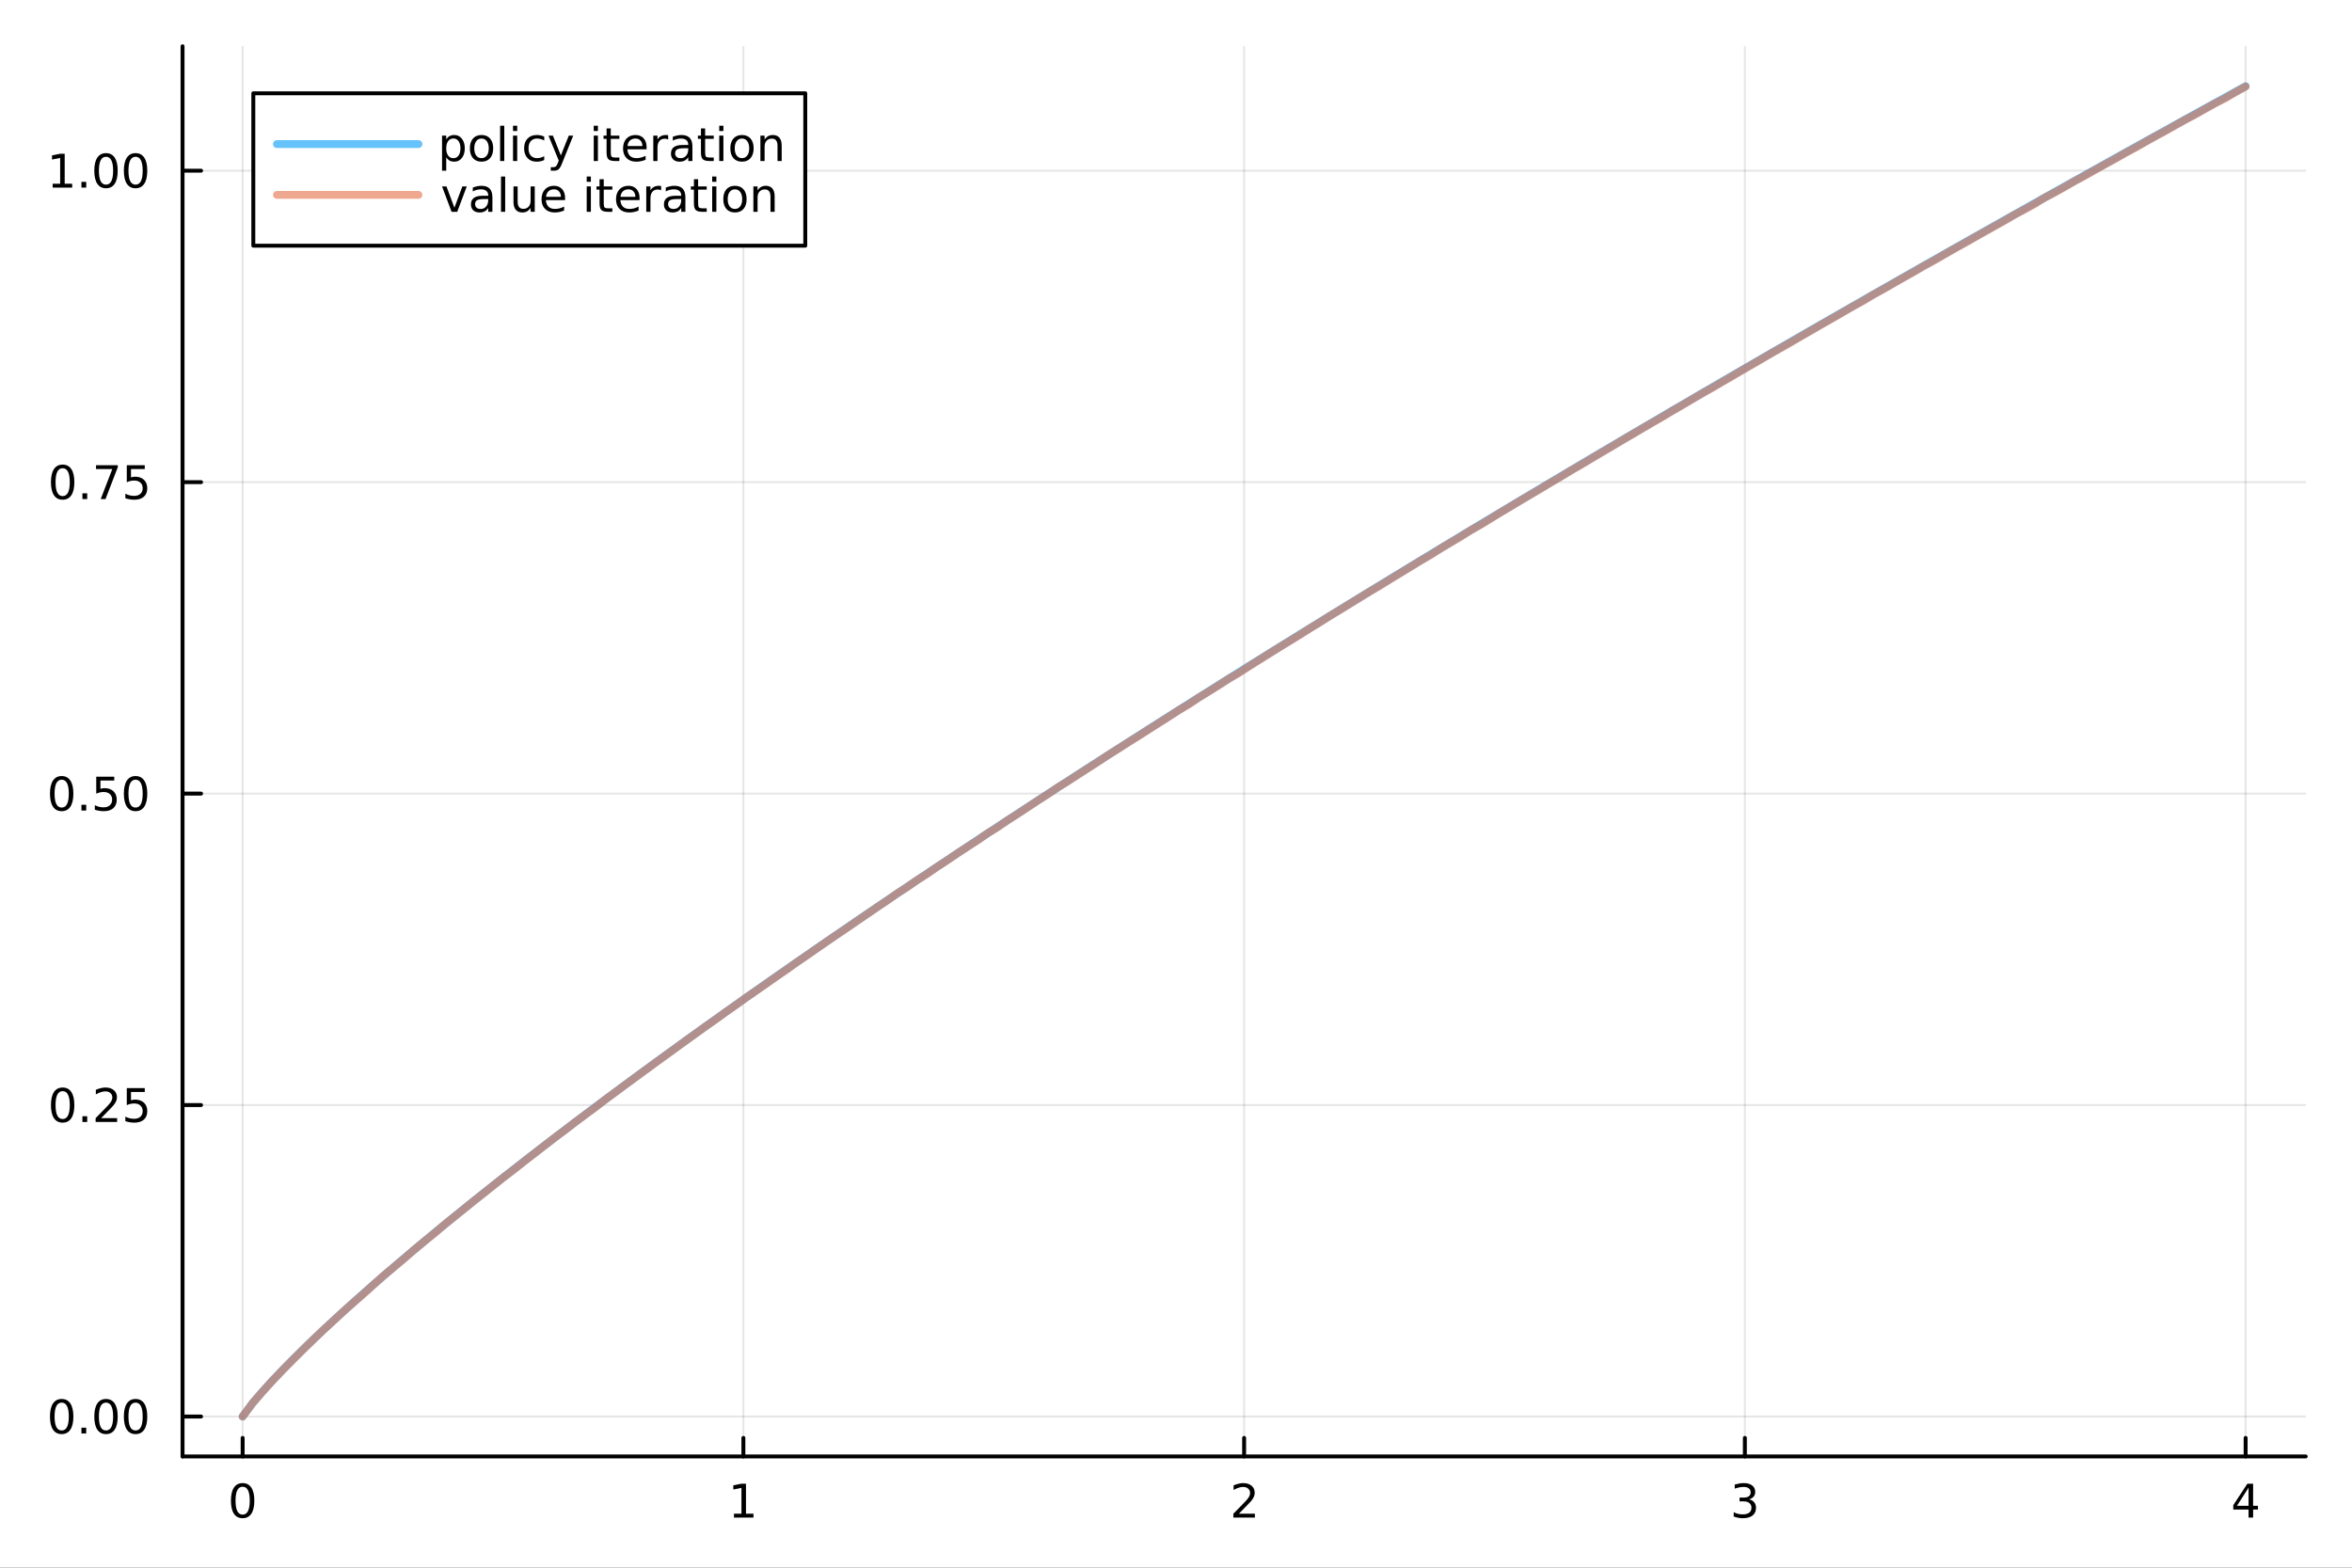 <?xml version="1.0" encoding="utf-8"?>
<svg xmlns="http://www.w3.org/2000/svg" xmlns:xlink="http://www.w3.org/1999/xlink" width="600" height="400" viewBox="0 0 2400 1600">
<rect x="0" y="0" width="2400" height="1600" fill="#333333" stroke="none"/>
<defs>
  <clipPath id="clip140">
    <rect x="0" y="0" width="2400" height="1600"/>
  </clipPath>
</defs>
<path clip-path="url(#clip140)" d="
M0 1600 L2400 1600 L2400 0 L0 0  Z
  " fill="#ffffff" fill-rule="evenodd" fill-opacity="1"/>
<defs>
  <clipPath id="clip141">
    <rect x="480" y="0" width="1681" height="1600"/>
  </clipPath>
</defs>
<path clip-path="url(#clip140)" d="
M186.274 1486.45 L2352.76 1486.45 L2352.76 47.244 L186.274 47.244  Z
  " fill="#ffffff" fill-rule="evenodd" fill-opacity="1"/>
<defs>
  <clipPath id="clip142">
    <rect x="186" y="47" width="2167" height="1440"/>
  </clipPath>
</defs>
<polyline clip-path="url(#clip142)" style="stroke:#000000; stroke-linecap:round; stroke-linejoin:round; stroke-width:2; stroke-opacity:0.1; fill:none" points="
  247.589,1486.45 247.589,47.244 
  "/>
<polyline clip-path="url(#clip142)" style="stroke:#000000; stroke-linecap:round; stroke-linejoin:round; stroke-width:2; stroke-opacity:0.1; fill:none" points="
  758.552,1486.45 758.552,47.244 
  "/>
<polyline clip-path="url(#clip142)" style="stroke:#000000; stroke-linecap:round; stroke-linejoin:round; stroke-width:2; stroke-opacity:0.1; fill:none" points="
  1269.51,1486.45 1269.51,47.244 
  "/>
<polyline clip-path="url(#clip142)" style="stroke:#000000; stroke-linecap:round; stroke-linejoin:round; stroke-width:2; stroke-opacity:0.1; fill:none" points="
  1780.48,1486.45 1780.48,47.244 
  "/>
<polyline clip-path="url(#clip142)" style="stroke:#000000; stroke-linecap:round; stroke-linejoin:round; stroke-width:2; stroke-opacity:0.1; fill:none" points="
  2291.44,1486.45 2291.44,47.244 
  "/>
<polyline clip-path="url(#clip140)" style="stroke:#000000; stroke-linecap:round; stroke-linejoin:round; stroke-width:4; stroke-opacity:1; fill:none" points="
  186.274,1486.45 2352.76,1486.45 
  "/>
<polyline clip-path="url(#clip140)" style="stroke:#000000; stroke-linecap:round; stroke-linejoin:round; stroke-width:4; stroke-opacity:1; fill:none" points="
  247.589,1486.45 247.589,1467.55 
  "/>
<polyline clip-path="url(#clip140)" style="stroke:#000000; stroke-linecap:round; stroke-linejoin:round; stroke-width:4; stroke-opacity:1; fill:none" points="
  758.552,1486.45 758.552,1467.55 
  "/>
<polyline clip-path="url(#clip140)" style="stroke:#000000; stroke-linecap:round; stroke-linejoin:round; stroke-width:4; stroke-opacity:1; fill:none" points="
  1269.51,1486.45 1269.51,1467.55 
  "/>
<polyline clip-path="url(#clip140)" style="stroke:#000000; stroke-linecap:round; stroke-linejoin:round; stroke-width:4; stroke-opacity:1; fill:none" points="
  1780.48,1486.45 1780.48,1467.55 
  "/>
<polyline clip-path="url(#clip140)" style="stroke:#000000; stroke-linecap:round; stroke-linejoin:round; stroke-width:4; stroke-opacity:1; fill:none" points="
  2291.44,1486.45 2291.44,1467.55 
  "/>
<path clip-path="url(#clip140)" d="M247.589 1517.37 Q243.978 1517.37 242.149 1520.93 Q240.344 1524.47 240.344 1531.6 Q240.344 1538.71 242.149 1542.27 Q243.978 1545.82 247.589 1545.82 Q251.223 1545.82 253.029 1542.27 Q254.857 1538.71 254.857 1531.6 Q254.857 1524.47 253.029 1520.93 Q251.223 1517.37 247.589 1517.37 M247.589 1513.66 Q253.399 1513.66 256.455 1518.27 Q259.533 1522.85 259.533 1531.6 Q259.533 1540.33 256.455 1544.94 Q253.399 1549.52 247.589 1549.52 Q241.779 1549.52 238.7 1544.94 Q235.645 1540.33 235.645 1531.6 Q235.645 1522.85 238.7 1518.27 Q241.779 1513.66 247.589 1513.66 Z" fill="#000000" fill-rule="evenodd" fill-opacity="1" /><path clip-path="url(#clip140)" d="M748.934 1544.91 L756.573 1544.91 L756.573 1518.55 L748.263 1520.21 L748.263 1515.95 L756.526 1514.29 L761.202 1514.29 L761.202 1544.91 L768.841 1544.91 L768.841 1548.85 L748.934 1548.85 L748.934 1544.91 Z" fill="#000000" fill-rule="evenodd" fill-opacity="1" /><path clip-path="url(#clip140)" d="M1264.17 1544.91 L1280.49 1544.91 L1280.49 1548.85 L1258.54 1548.85 L1258.54 1544.91 Q1261.2 1542.16 1265.79 1537.53 Q1270.39 1532.88 1271.57 1531.53 Q1273.82 1529.01 1274.7 1527.27 Q1275.6 1525.51 1275.6 1523.82 Q1275.6 1521.07 1273.66 1519.33 Q1271.74 1517.6 1268.64 1517.6 Q1266.44 1517.6 1263.98 1518.36 Q1261.55 1519.13 1258.77 1520.68 L1258.77 1515.95 Q1261.6 1514.82 1264.05 1514.24 Q1266.51 1513.66 1268.54 1513.66 Q1273.91 1513.66 1277.11 1516.35 Q1280.3 1519.03 1280.3 1523.52 Q1280.3 1525.65 1279.49 1527.57 Q1278.7 1529.47 1276.6 1532.07 Q1276.02 1532.74 1272.92 1535.95 Q1269.82 1539.15 1264.17 1544.91 Z" fill="#000000" fill-rule="evenodd" fill-opacity="1" /><path clip-path="url(#clip140)" d="M1784.73 1530.21 Q1788.08 1530.93 1789.96 1533.2 Q1791.85 1535.47 1791.85 1538.8 Q1791.85 1543.92 1788.34 1546.72 Q1784.82 1549.52 1778.34 1549.52 Q1776.16 1549.52 1773.85 1549.08 Q1771.55 1548.66 1769.1 1547.81 L1769.1 1543.29 Q1771.04 1544.43 1773.36 1545.01 Q1775.67 1545.58 1778.2 1545.58 Q1782.6 1545.58 1784.89 1543.85 Q1787.2 1542.11 1787.2 1538.8 Q1787.2 1535.75 1785.05 1534.03 Q1782.92 1532.3 1779.1 1532.3 L1775.07 1532.3 L1775.07 1528.45 L1779.29 1528.45 Q1782.73 1528.45 1784.56 1527.09 Q1786.39 1525.7 1786.39 1523.11 Q1786.39 1520.45 1784.49 1519.03 Q1782.62 1517.6 1779.1 1517.6 Q1777.18 1517.6 1774.98 1518.01 Q1772.78 1518.43 1770.14 1519.31 L1770.14 1515.14 Q1772.8 1514.4 1775.12 1514.03 Q1777.46 1513.66 1779.52 1513.66 Q1784.84 1513.66 1787.94 1516.09 Q1791.04 1518.5 1791.04 1522.62 Q1791.04 1525.49 1789.4 1527.48 Q1787.76 1529.45 1784.73 1530.21 Z" fill="#000000" fill-rule="evenodd" fill-opacity="1" /><path clip-path="url(#clip140)" d="M2294.45 1518.36 L2282.64 1536.81 L2294.45 1536.81 L2294.45 1518.36 M2293.22 1514.29 L2299.1 1514.29 L2299.1 1536.81 L2304.03 1536.81 L2304.03 1540.7 L2299.1 1540.7 L2299.1 1548.85 L2294.45 1548.85 L2294.45 1540.7 L2278.85 1540.7 L2278.85 1536.19 L2293.22 1514.29 Z" fill="#000000" fill-rule="evenodd" fill-opacity="1" /><polyline clip-path="url(#clip142)" style="stroke:#000000; stroke-linecap:round; stroke-linejoin:round; stroke-width:2; stroke-opacity:0.1; fill:none" points="
  186.274,1445.72 2352.76,1445.72 
  "/>
<polyline clip-path="url(#clip142)" style="stroke:#000000; stroke-linecap:round; stroke-linejoin:round; stroke-width:2; stroke-opacity:0.1; fill:none" points="
  186.274,1127.84 2352.76,1127.84 
  "/>
<polyline clip-path="url(#clip142)" style="stroke:#000000; stroke-linecap:round; stroke-linejoin:round; stroke-width:2; stroke-opacity:0.1; fill:none" points="
  186.274,809.958 2352.76,809.958 
  "/>
<polyline clip-path="url(#clip142)" style="stroke:#000000; stroke-linecap:round; stroke-linejoin:round; stroke-width:2; stroke-opacity:0.1; fill:none" points="
  186.274,492.079 2352.76,492.079 
  "/>
<polyline clip-path="url(#clip142)" style="stroke:#000000; stroke-linecap:round; stroke-linejoin:round; stroke-width:2; stroke-opacity:0.1; fill:none" points="
  186.274,174.2 2352.76,174.2 
  "/>
<polyline clip-path="url(#clip140)" style="stroke:#000000; stroke-linecap:round; stroke-linejoin:round; stroke-width:4; stroke-opacity:1; fill:none" points="
  186.274,1486.45 186.274,47.244 
  "/>
<polyline clip-path="url(#clip140)" style="stroke:#000000; stroke-linecap:round; stroke-linejoin:round; stroke-width:4; stroke-opacity:1; fill:none" points="
  186.274,1445.72 205.172,1445.72 
  "/>
<polyline clip-path="url(#clip140)" style="stroke:#000000; stroke-linecap:round; stroke-linejoin:round; stroke-width:4; stroke-opacity:1; fill:none" points="
  186.274,1127.84 205.172,1127.84 
  "/>
<polyline clip-path="url(#clip140)" style="stroke:#000000; stroke-linecap:round; stroke-linejoin:round; stroke-width:4; stroke-opacity:1; fill:none" points="
  186.274,809.958 205.172,809.958 
  "/>
<polyline clip-path="url(#clip140)" style="stroke:#000000; stroke-linecap:round; stroke-linejoin:round; stroke-width:4; stroke-opacity:1; fill:none" points="
  186.274,492.079 205.172,492.079 
  "/>
<polyline clip-path="url(#clip140)" style="stroke:#000000; stroke-linecap:round; stroke-linejoin:round; stroke-width:4; stroke-opacity:1; fill:none" points="
  186.274,174.2 205.172,174.2 
  "/>
<path clip-path="url(#clip140)" d="M62.937 1431.52 Q59.325 1431.52 57.497 1435.08 Q55.691 1438.62 55.691 1445.75 Q55.691 1452.86 57.497 1456.42 Q59.325 1459.96 62.937 1459.96 Q66.571 1459.96 68.376 1456.42 Q70.205 1452.86 70.205 1445.75 Q70.205 1438.62 68.376 1435.08 Q66.571 1431.52 62.937 1431.52 M62.937 1427.81 Q68.747 1427.81 71.802 1432.42 Q74.881 1437 74.881 1445.75 Q74.881 1454.48 71.802 1459.08 Q68.747 1463.67 62.937 1463.67 Q57.126 1463.67 54.048 1459.08 Q50.992 1454.48 50.992 1445.75 Q50.992 1437 54.048 1432.42 Q57.126 1427.81 62.937 1427.81 Z" fill="#000000" fill-rule="evenodd" fill-opacity="1" /><path clip-path="url(#clip140)" d="M83.098 1457.12 L87.983 1457.12 L87.983 1463 L83.098 1463 L83.098 1457.12 Z" fill="#000000" fill-rule="evenodd" fill-opacity="1" /><path clip-path="url(#clip140)" d="M108.168 1431.52 Q104.557 1431.52 102.728 1435.08 Q100.922 1438.62 100.922 1445.75 Q100.922 1452.86 102.728 1456.42 Q104.557 1459.96 108.168 1459.96 Q111.802 1459.96 113.608 1456.42 Q115.436 1452.86 115.436 1445.75 Q115.436 1438.62 113.608 1435.08 Q111.802 1431.52 108.168 1431.52 M108.168 1427.81 Q113.978 1427.81 117.033 1432.42 Q120.112 1437 120.112 1445.75 Q120.112 1454.48 117.033 1459.08 Q113.978 1463.67 108.168 1463.67 Q102.358 1463.67 99.279 1459.08 Q96.223 1454.48 96.223 1445.75 Q96.223 1437 99.279 1432.42 Q102.358 1427.81 108.168 1427.81 Z" fill="#000000" fill-rule="evenodd" fill-opacity="1" /><path clip-path="url(#clip140)" d="M138.33 1431.52 Q134.719 1431.52 132.89 1435.08 Q131.084 1438.62 131.084 1445.75 Q131.084 1452.86 132.89 1456.42 Q134.719 1459.96 138.33 1459.96 Q141.964 1459.96 143.769 1456.42 Q145.598 1452.86 145.598 1445.75 Q145.598 1438.62 143.769 1435.08 Q141.964 1431.52 138.33 1431.52 M138.33 1427.81 Q144.14 1427.81 147.195 1432.42 Q150.274 1437 150.274 1445.75 Q150.274 1454.48 147.195 1459.08 Q144.14 1463.67 138.33 1463.67 Q132.519 1463.67 129.441 1459.08 Q126.385 1454.48 126.385 1445.75 Q126.385 1437 129.441 1432.42 Q132.519 1427.81 138.33 1427.81 Z" fill="#000000" fill-rule="evenodd" fill-opacity="1" /><path clip-path="url(#clip140)" d="M63.932 1113.64 Q60.321 1113.64 58.492 1117.2 Q56.687 1120.74 56.687 1127.87 Q56.687 1134.98 58.492 1138.54 Q60.321 1142.09 63.932 1142.09 Q67.566 1142.09 69.372 1138.54 Q71.2 1134.98 71.2 1127.87 Q71.2 1120.74 69.372 1117.2 Q67.566 1113.64 63.932 1113.64 M63.932 1109.93 Q69.742 1109.93 72.798 1114.54 Q75.876 1119.12 75.876 1127.87 Q75.876 1136.6 72.798 1141.21 Q69.742 1145.79 63.932 1145.79 Q58.122 1145.79 55.043 1141.21 Q51.987 1136.6 51.987 1127.87 Q51.987 1119.12 55.043 1114.54 Q58.122 1109.93 63.932 1109.93 Z" fill="#000000" fill-rule="evenodd" fill-opacity="1" /><path clip-path="url(#clip140)" d="M84.094 1139.24 L88.978 1139.24 L88.978 1145.12 L84.094 1145.12 L84.094 1139.24 Z" fill="#000000" fill-rule="evenodd" fill-opacity="1" /><path clip-path="url(#clip140)" d="M103.191 1141.18 L119.51 1141.18 L119.51 1145.12 L97.566 1145.12 L97.566 1141.18 Q100.228 1138.43 104.811 1133.8 Q109.418 1129.15 110.598 1127.8 Q112.844 1125.28 113.723 1123.54 Q114.626 1121.78 114.626 1120.09 Q114.626 1117.34 112.682 1115.6 Q110.76 1113.87 107.658 1113.87 Q105.459 1113.87 103.006 1114.63 Q100.575 1115.4 97.797 1116.95 L97.797 1112.22 Q100.621 1111.09 103.075 1110.51 Q105.529 1109.93 107.566 1109.93 Q112.936 1109.93 116.131 1112.62 Q119.325 1115.3 119.325 1119.79 Q119.325 1121.92 118.515 1123.84 Q117.728 1125.74 115.621 1128.34 Q115.043 1129.01 111.941 1132.22 Q108.839 1135.42 103.191 1141.18 Z" fill="#000000" fill-rule="evenodd" fill-opacity="1" /><path clip-path="url(#clip140)" d="M129.371 1110.56 L147.728 1110.56 L147.728 1114.49 L133.654 1114.49 L133.654 1122.96 Q134.672 1122.62 135.691 1122.46 Q136.709 1122.27 137.728 1122.27 Q143.515 1122.27 146.894 1125.44 Q150.274 1128.61 150.274 1134.03 Q150.274 1139.61 146.802 1142.71 Q143.33 1145.79 137.01 1145.79 Q134.834 1145.79 132.566 1145.42 Q130.32 1145.05 127.913 1144.31 L127.913 1139.61 Q129.996 1140.74 132.219 1141.3 Q134.441 1141.85 136.918 1141.85 Q140.922 1141.85 143.26 1139.75 Q145.598 1137.64 145.598 1134.03 Q145.598 1130.42 143.26 1128.31 Q140.922 1126.21 136.918 1126.21 Q135.043 1126.21 133.168 1126.62 Q131.316 1127.04 129.371 1127.92 L129.371 1110.56 Z" fill="#000000" fill-rule="evenodd" fill-opacity="1" /><path clip-path="url(#clip140)" d="M62.937 795.757 Q59.325 795.757 57.497 799.322 Q55.691 802.864 55.691 809.993 Q55.691 817.1 57.497 820.664 Q59.325 824.206 62.937 824.206 Q66.571 824.206 68.376 820.664 Q70.205 817.1 70.205 809.993 Q70.205 802.864 68.376 799.322 Q66.571 795.757 62.937 795.757 M62.937 792.053 Q68.747 792.053 71.802 796.66 Q74.881 801.243 74.881 809.993 Q74.881 818.72 71.802 823.326 Q68.747 827.91 62.937 827.91 Q57.126 827.91 54.048 823.326 Q50.992 818.72 50.992 809.993 Q50.992 801.243 54.048 796.66 Q57.126 792.053 62.937 792.053 Z" fill="#000000" fill-rule="evenodd" fill-opacity="1" /><path clip-path="url(#clip140)" d="M83.098 821.359 L87.983 821.359 L87.983 827.238 L83.098 827.238 L83.098 821.359 Z" fill="#000000" fill-rule="evenodd" fill-opacity="1" /><path clip-path="url(#clip140)" d="M98.214 792.678 L116.57 792.678 L116.57 796.614 L102.496 796.614 L102.496 805.086 Q103.515 804.739 104.534 804.576 Q105.552 804.391 106.571 804.391 Q112.358 804.391 115.737 807.563 Q119.117 810.734 119.117 816.151 Q119.117 821.729 115.645 824.831 Q112.172 827.91 105.853 827.91 Q103.677 827.91 101.409 827.539 Q99.163 827.169 96.756 826.428 L96.756 821.729 Q98.839 822.863 101.061 823.419 Q103.284 823.975 105.76 823.975 Q109.765 823.975 112.103 821.868 Q114.441 819.762 114.441 816.151 Q114.441 812.539 112.103 810.433 Q109.765 808.326 105.76 808.326 Q103.885 808.326 102.01 808.743 Q100.159 809.16 98.214 810.039 L98.214 792.678 Z" fill="#000000" fill-rule="evenodd" fill-opacity="1" /><path clip-path="url(#clip140)" d="M138.33 795.757 Q134.719 795.757 132.89 799.322 Q131.084 802.864 131.084 809.993 Q131.084 817.1 132.89 820.664 Q134.719 824.206 138.33 824.206 Q141.964 824.206 143.769 820.664 Q145.598 817.1 145.598 809.993 Q145.598 802.864 143.769 799.322 Q141.964 795.757 138.33 795.757 M138.33 792.053 Q144.14 792.053 147.195 796.66 Q150.274 801.243 150.274 809.993 Q150.274 818.72 147.195 823.326 Q144.14 827.91 138.33 827.91 Q132.519 827.91 129.441 823.326 Q126.385 818.72 126.385 809.993 Q126.385 801.243 129.441 796.66 Q132.519 792.053 138.33 792.053 Z" fill="#000000" fill-rule="evenodd" fill-opacity="1" /><path clip-path="url(#clip140)" d="M63.932 477.878 Q60.321 477.878 58.492 481.443 Q56.687 484.984 56.687 492.114 Q56.687 499.22 58.492 502.785 Q60.321 506.327 63.932 506.327 Q67.566 506.327 69.372 502.785 Q71.2 499.22 71.2 492.114 Q71.2 484.984 69.372 481.443 Q67.566 477.878 63.932 477.878 M63.932 474.174 Q69.742 474.174 72.798 478.781 Q75.876 483.364 75.876 492.114 Q75.876 500.841 72.798 505.447 Q69.742 510.031 63.932 510.031 Q58.122 510.031 55.043 505.447 Q51.987 500.841 51.987 492.114 Q51.987 483.364 55.043 478.781 Q58.122 474.174 63.932 474.174 Z" fill="#000000" fill-rule="evenodd" fill-opacity="1" /><path clip-path="url(#clip140)" d="M84.094 503.48 L88.978 503.48 L88.978 509.359 L84.094 509.359 L84.094 503.48 Z" fill="#000000" fill-rule="evenodd" fill-opacity="1" /><path clip-path="url(#clip140)" d="M97.983 474.799 L120.205 474.799 L120.205 476.79 L107.658 509.359 L102.774 509.359 L114.58 478.734 L97.983 478.734 L97.983 474.799 Z" fill="#000000" fill-rule="evenodd" fill-opacity="1" /><path clip-path="url(#clip140)" d="M129.371 474.799 L147.728 474.799 L147.728 478.734 L133.654 478.734 L133.654 487.207 Q134.672 486.859 135.691 486.697 Q136.709 486.512 137.728 486.512 Q143.515 486.512 146.894 489.683 Q150.274 492.855 150.274 498.271 Q150.274 503.85 146.802 506.952 Q143.33 510.031 137.01 510.031 Q134.834 510.031 132.566 509.66 Q130.32 509.29 127.913 508.549 L127.913 503.85 Q129.996 504.984 132.219 505.54 Q134.441 506.095 136.918 506.095 Q140.922 506.095 143.26 503.989 Q145.598 501.882 145.598 498.271 Q145.598 494.66 143.26 492.554 Q140.922 490.447 136.918 490.447 Q135.043 490.447 133.168 490.864 Q131.316 491.281 129.371 492.16 L129.371 474.799 Z" fill="#000000" fill-rule="evenodd" fill-opacity="1" /><path clip-path="url(#clip140)" d="M53.747 187.545 L61.386 187.545 L61.386 161.179 L53.075 162.846 L53.075 158.587 L61.339 156.92 L66.015 156.92 L66.015 187.545 L73.654 187.545 L73.654 191.48 L53.747 191.48 L53.747 187.545 Z" fill="#000000" fill-rule="evenodd" fill-opacity="1" /><path clip-path="url(#clip140)" d="M83.098 185.6 L87.983 185.6 L87.983 191.48 L83.098 191.48 L83.098 185.6 Z" fill="#000000" fill-rule="evenodd" fill-opacity="1" /><path clip-path="url(#clip140)" d="M108.168 159.999 Q104.557 159.999 102.728 163.564 Q100.922 167.105 100.922 174.235 Q100.922 181.341 102.728 184.906 Q104.557 188.448 108.168 188.448 Q111.802 188.448 113.608 184.906 Q115.436 181.341 115.436 174.235 Q115.436 167.105 113.608 163.564 Q111.802 159.999 108.168 159.999 M108.168 156.295 Q113.978 156.295 117.033 160.902 Q120.112 165.485 120.112 174.235 Q120.112 182.962 117.033 187.568 Q113.978 192.151 108.168 192.151 Q102.358 192.151 99.279 187.568 Q96.223 182.962 96.223 174.235 Q96.223 165.485 99.279 160.902 Q102.358 156.295 108.168 156.295 Z" fill="#000000" fill-rule="evenodd" fill-opacity="1" /><path clip-path="url(#clip140)" d="M138.33 159.999 Q134.719 159.999 132.89 163.564 Q131.084 167.105 131.084 174.235 Q131.084 181.341 132.89 184.906 Q134.719 188.448 138.33 188.448 Q141.964 188.448 143.769 184.906 Q145.598 181.341 145.598 174.235 Q145.598 167.105 143.769 163.564 Q141.964 159.999 138.33 159.999 M138.33 156.295 Q144.14 156.295 147.195 160.902 Q150.274 165.485 150.274 174.235 Q150.274 182.962 147.195 187.568 Q144.14 192.151 138.33 192.151 Q132.519 192.151 129.441 187.568 Q126.385 182.962 126.385 174.235 Q126.385 165.485 129.441 160.902 Q132.519 156.295 138.33 156.295 Z" fill="#000000" fill-rule="evenodd" fill-opacity="1" /><polyline clip-path="url(#clip142)" style="stroke:#009af9; stroke-linecap:round; stroke-linejoin:round; stroke-width:8; stroke-opacity:0.6; fill:none" points="
  247.59,1445.72 257.86,1431.89 268.131,1419.89 278.401,1408.62 288.672,1397.83 298.943,1387.38 309.213,1377.21 319.484,1367.28 329.754,1357.54 340.025,1347.97 
  350.296,1338.56 360.566,1329.28 370.837,1320.12 381.107,1311.08 391.378,1302.14 401.649,1293.3 411.919,1284.55 422.19,1275.88 432.46,1267.28 442.731,1258.76 
  453.002,1250.32 463.272,1241.93 473.543,1233.61 483.813,1225.35 494.084,1217.15 504.355,1209 514.625,1200.9 524.896,1192.85 535.167,1184.85 545.437,1176.9 
  555.708,1168.99 565.978,1161.12 576.249,1153.3 586.52,1145.51 596.79,1137.77 607.061,1130.06 617.331,1122.39 627.602,1114.75 637.873,1107.15 648.143,1099.58 
  658.414,1092.04 668.684,1084.53 678.955,1077.06 689.226,1069.61 699.496,1062.2 709.767,1054.81 720.037,1047.45 730.308,1040.12 740.579,1032.81 750.849,1025.53 
  761.12,1018.27 771.39,1011.04 781.661,1003.84 791.932,996.654 802.202,989.495 812.473,982.358 822.744,975.244 833.014,968.152 843.285,961.081 853.555,954.031 
  863.826,947.002 874.097,939.994 884.367,933.005 894.638,926.036 904.908,919.086 915.179,912.155 925.45,905.243 935.72,898.349 945.991,891.473 956.261,884.615 
  966.532,877.775 976.803,870.951 987.073,864.144 997.344,857.354 1007.61,850.581 1017.89,843.824 1028.16,837.082 1038.43,830.356 1048.7,823.646 1058.97,816.951 
  1069.24,810.271 1079.51,803.606 1089.78,796.956 1100.05,790.32 1110.32,783.698 1120.59,777.091 1130.86,770.497 1141.13,763.917 1151.4,757.351 1161.67,750.798 
  1171.94,744.258 1182.21,737.731 1192.49,731.217 1202.76,724.716 1213.03,718.228 1223.3,711.751 1233.57,705.288 1243.84,698.836 1254.11,692.397 1264.38,685.969 
  1274.65,679.553 1284.92,673.149 1295.19,666.756 1305.46,660.374 1315.73,654.004 1326,647.645 1336.27,641.297 1346.54,634.96 1356.82,628.633 1367.09,622.318 
  1377.36,616.013 1387.63,609.718 1397.9,603.434 1408.17,597.16 1418.44,590.896 1428.71,584.643 1438.98,578.399 1449.25,572.165 1459.52,565.941 1469.79,559.726 
  1480.06,553.522 1490.33,547.326 1500.6,541.14 1510.87,534.964 1521.14,528.796 1531.42,522.638 1541.69,516.489 1551.96,510.349 1562.23,504.218 1572.5,498.096 
  1582.77,491.983 1593.04,485.878 1603.31,479.782 1613.58,473.694 1623.85,467.615 1634.12,461.545 1644.39,455.482 1654.66,449.428 1664.93,443.383 1675.2,437.345 
  1685.47,431.315 1695.75,425.294 1706.02,419.28 1716.29,413.275 1726.56,407.277 1736.83,401.287 1747.1,395.304 1757.37,389.33 1767.64,383.363 1777.91,377.403 
  1788.18,371.451 1798.45,365.506 1808.72,359.569 1818.99,353.639 1829.26,347.716 1839.53,341.801 1849.8,335.893 1860.07,329.991 1870.35,324.097 1880.62,318.21 
  1890.89,312.33 1901.16,306.457 1911.43,300.59 1921.7,294.731 1931.97,288.878 1942.24,283.032 1952.51,277.193 1962.78,271.36 1973.05,265.534 1983.32,259.714 
  1993.59,253.901 2003.86,248.095 2014.13,242.294 2024.4,236.501 2034.68,230.713 2044.95,224.932 2055.22,219.157 2065.49,213.389 2075.76,207.626 2086.03,201.87 
  2096.3,196.119 2106.57,190.375 2116.84,184.637 2127.11,178.905 2137.38,173.179 2147.65,167.458 2157.92,161.744 2168.19,156.035 2178.46,150.333 2188.73,144.636 
  2199,138.944 2209.28,133.259 2219.55,127.579 2229.82,121.905 2240.09,116.236 2250.36,110.573 2260.63,104.916 2270.9,99.264 2281.17,93.617 2291.44,87.976 
  
  "/>
<polyline clip-path="url(#clip142)" style="stroke:#e26f46; stroke-linecap:round; stroke-linejoin:round; stroke-width:8; stroke-opacity:0.6; fill:none" points="
  247.59,1445.72 257.86,1431.86 268.131,1420.12 278.401,1408.78 288.672,1398.05 298.943,1387.66 309.213,1377.45 319.484,1367.39 329.754,1357.56 340.025,1348.14 
  350.296,1338.61 360.566,1329.5 370.837,1320.56 381.107,1311.2 391.378,1301.98 401.649,1293.48 411.919,1284.92 422.19,1275.92 432.46,1267.39 442.731,1259.18 
  453.002,1250.31 463.272,1242.06 473.543,1233.83 483.813,1225.44 494.084,1217.44 504.355,1209.18 514.625,1201.05 524.896,1193.29 535.167,1185.07 545.437,1177.15 
  555.708,1169.19 565.978,1161.15 576.249,1153.6 586.52,1145.57 596.79,1137.97 607.061,1130.5 617.331,1122.45 627.602,1114.93 637.873,1107.31 648.143,1099.78 
  658.414,1092.26 668.684,1084.73 678.955,1077.32 689.226,1069.89 699.496,1062.3 709.767,1055 720.037,1047.54 730.308,1040.42 740.579,1032.91 750.849,1025.81 
  761.12,1018.31 771.39,1011.32 781.661,1004.17 791.932,996.94 802.202,989.911 812.473,982.491 822.744,975.531 833.014,968.36 843.285,961.261 853.555,954.204 
  863.826,947.366 874.097,940.232 884.367,933.28 894.638,926.131 904.908,919.341 915.179,912.034 925.45,905.587 935.72,898.289 945.991,891.944 956.261,884.685 
  966.532,878.084 976.803,871.044 987.073,864.308 997.344,857.833 1007.61,850.504 1017.89,844.346 1028.16,837.166 1038.43,830.692 1048.7,823.937 1058.97,817.069 
  1069.24,810.564 1079.51,803.549 1089.78,797.324 1100.05,790.595 1110.32,784.038 1120.59,777.421 1130.86,770.555 1141.13,764.218 1151.4,757.553 1161.67,751.235 
  1171.94,744.647 1182.21,738.109 1192.49,731.638 1202.76,724.857 1213.03,718.889 1223.3,711.905 1233.57,705.716 1243.84,699.267 1254.11,692.565 1264.38,686.705 
  1274.65,679.962 1284.92,673.545 1295.19,667.068 1305.46,660.667 1315.73,654.389 1326,648.138 1336.27,641.543 1346.54,635.31 1356.82,628.742 1367.09,622.594 
  1377.36,616.28 1387.63,609.951 1397.9,603.648 1408.17,597.654 1418.44,591.284 1428.71,585.032 1438.98,578.804 1449.25,572.416 1459.52,566.567 1469.79,559.972 
  1480.06,553.855 1490.33,547.851 1500.6,541.269 1510.87,535.565 1521.14,529.276 1531.42,522.839 1541.69,516.806 1551.96,510.606 1562.23,504.622 1572.5,498.55 
  1582.77,492.337 1593.04,486.369 1603.31,479.978 1613.58,474.184 1623.85,467.998 1634.12,461.893 1644.39,455.979 1654.66,449.713 1664.93,443.762 1675.2,437.666 
  1685.47,431.695 1695.75,425.868 1706.02,419.552 1716.29,413.696 1726.56,407.607 1736.83,401.531 1747.1,395.871 1757.37,389.789 1767.64,383.89 1777.91,377.805 
  1788.18,371.907 1798.45,365.9 1808.72,359.884 1818.99,354.167 1829.26,348.266 1839.53,342.281 1849.8,336.357 1860.07,330.388 1870.35,324.623 1880.62,318.602 
  1890.89,312.66 1901.16,307.064 1911.43,300.753 1921.7,295.248 1931.97,289.304 1942.24,283.416 1952.51,277.709 1962.78,271.583 1973.05,266.092 1983.32,260.157 
  1993.59,254.221 2003.86,248.627 2014.13,242.747 2024.4,236.963 2034.68,231.219 2044.95,225.499 2055.22,219.404 2065.49,213.964 2075.76,208.408 2086.03,201.955 
  2096.3,196.681 2106.57,190.937 2116.84,184.92 2127.11,179.535 2137.38,173.648 2147.65,167.942 2157.92,162.409 2168.19,156.447 2178.46,150.972 2188.73,145.106 
  2199,139.324 2209.28,133.85 2219.55,127.983 2229.82,122.22 2240.09,116.927 2250.36,111.031 2260.63,105.34 2270.9,100.126 2281.17,94.01 2291.44,88.369 
  
  "/>
<path clip-path="url(#clip140)" d="
M258.49 250.738 L821.71 250.738 L821.71 95.218 L258.49 95.218  Z
  " fill="#ffffff" fill-rule="evenodd" fill-opacity="1"/>
<polyline clip-path="url(#clip140)" style="stroke:#000000; stroke-linecap:round; stroke-linejoin:round; stroke-width:4; stroke-opacity:1; fill:none" points="
  258.49,250.738 821.71,250.738 821.71,95.218 258.49,95.218 258.49,250.738 
  "/>
<polyline clip-path="url(#clip140)" style="stroke:#009af9; stroke-linecap:round; stroke-linejoin:round; stroke-width:8; stroke-opacity:0.6; fill:none" points="
  282.562,147.058 426.994,147.058 
  "/>
<path clip-path="url(#clip140)" d="M455.349 160.449 L455.349 174.199 L451.066 174.199 L451.066 138.412 L455.349 138.412 L455.349 142.347 Q456.691 140.032 458.728 138.921 Q460.788 137.787 463.636 137.787 Q468.358 137.787 471.298 141.537 Q474.261 145.287 474.261 151.398 Q474.261 157.509 471.298 161.259 Q468.358 165.009 463.636 165.009 Q460.788 165.009 458.728 163.898 Q456.691 162.763 455.349 160.449 M469.839 151.398 Q469.839 146.699 467.895 144.037 Q465.974 141.352 462.594 141.352 Q459.214 141.352 457.27 144.037 Q455.349 146.699 455.349 151.398 Q455.349 156.097 457.27 158.782 Q459.214 161.444 462.594 161.444 Q465.974 161.444 467.895 158.782 Q469.839 156.097 469.839 151.398 Z" fill="#000000" fill-rule="evenodd" fill-opacity="1" /><path clip-path="url(#clip140)" d="M491.367 141.398 Q487.941 141.398 485.95 144.083 Q483.96 146.745 483.96 151.398 Q483.96 156.051 485.927 158.736 Q487.918 161.398 491.367 161.398 Q494.77 161.398 496.76 158.713 Q498.751 156.027 498.751 151.398 Q498.751 146.791 496.76 144.106 Q494.77 141.398 491.367 141.398 M491.367 137.787 Q496.922 137.787 500.094 141.398 Q503.265 145.009 503.265 151.398 Q503.265 157.764 500.094 161.398 Q496.922 165.009 491.367 165.009 Q485.788 165.009 482.617 161.398 Q479.469 157.764 479.469 151.398 Q479.469 145.009 482.617 141.398 Q485.788 137.787 491.367 137.787 Z" fill="#000000" fill-rule="evenodd" fill-opacity="1" /><path clip-path="url(#clip140)" d="M510.325 128.319 L514.584 128.319 L514.584 164.338 L510.325 164.338 L510.325 128.319 Z" fill="#000000" fill-rule="evenodd" fill-opacity="1" /><path clip-path="url(#clip140)" d="M523.496 138.412 L527.756 138.412 L527.756 164.338 L523.496 164.338 L523.496 138.412 M523.496 128.319 L527.756 128.319 L527.756 133.713 L523.496 133.713 L523.496 128.319 Z" fill="#000000" fill-rule="evenodd" fill-opacity="1" /><path clip-path="url(#clip140)" d="M555.325 139.407 L555.325 143.389 Q553.519 142.393 551.691 141.907 Q549.885 141.398 548.033 141.398 Q543.89 141.398 541.598 144.037 Q539.307 146.652 539.307 151.398 Q539.307 156.143 541.598 158.782 Q543.89 161.398 548.033 161.398 Q549.885 161.398 551.691 160.912 Q553.519 160.402 555.325 159.407 L555.325 163.342 Q553.543 164.176 551.621 164.592 Q549.723 165.009 547.57 165.009 Q541.714 165.009 538.265 161.328 Q534.816 157.648 534.816 151.398 Q534.816 145.055 538.288 141.421 Q541.783 137.787 547.848 137.787 Q549.816 137.787 551.691 138.203 Q553.566 138.597 555.325 139.407 Z" fill="#000000" fill-rule="evenodd" fill-opacity="1" /><path clip-path="url(#clip140)" d="M573.519 166.745 Q571.714 171.375 570.001 172.787 Q568.288 174.199 565.417 174.199 L562.015 174.199 L562.015 170.634 L564.515 170.634 Q566.274 170.634 567.246 169.8 Q568.218 168.967 569.399 165.865 L570.163 163.921 L559.677 138.412 L564.191 138.412 L572.292 158.689 L580.394 138.412 L584.908 138.412 L573.519 166.745 Z" fill="#000000" fill-rule="evenodd" fill-opacity="1" /><path clip-path="url(#clip140)" d="M605.857 138.412 L610.116 138.412 L610.116 164.338 L605.857 164.338 L605.857 138.412 M605.857 128.319 L610.116 128.319 L610.116 133.713 L605.857 133.713 L605.857 128.319 Z" fill="#000000" fill-rule="evenodd" fill-opacity="1" /><path clip-path="url(#clip140)" d="M623.241 131.051 L623.241 138.412 L632.014 138.412 L632.014 141.722 L623.241 141.722 L623.241 155.796 Q623.241 158.967 624.098 159.87 Q624.977 160.773 627.639 160.773 L632.014 160.773 L632.014 164.338 L627.639 164.338 Q622.709 164.338 620.834 162.509 Q618.959 160.657 618.959 155.796 L618.959 141.722 L615.834 141.722 L615.834 138.412 L618.959 138.412 L618.959 131.051 L623.241 131.051 Z" fill="#000000" fill-rule="evenodd" fill-opacity="1" /><path clip-path="url(#clip140)" d="M659.792 150.31 L659.792 152.393 L640.209 152.393 Q640.487 156.791 642.848 159.106 Q645.232 161.398 649.468 161.398 Q651.922 161.398 654.213 160.796 Q656.528 160.194 658.797 158.99 L658.797 163.018 Q656.505 163.99 654.098 164.5 Q651.69 165.009 649.213 165.009 Q643.01 165.009 639.375 161.398 Q635.764 157.787 635.764 151.629 Q635.764 145.264 639.19 141.537 Q642.639 137.787 648.473 137.787 Q653.704 137.787 656.736 141.166 Q659.792 144.523 659.792 150.31 M655.533 149.06 Q655.486 145.565 653.565 143.481 Q651.667 141.398 648.519 141.398 Q644.954 141.398 642.801 143.412 Q640.672 145.426 640.348 149.083 L655.533 149.06 Z" fill="#000000" fill-rule="evenodd" fill-opacity="1" /><path clip-path="url(#clip140)" d="M681.806 142.393 Q681.088 141.977 680.232 141.791 Q679.398 141.583 678.38 141.583 Q674.769 141.583 672.824 143.944 Q670.903 146.282 670.903 150.68 L670.903 164.338 L666.621 164.338 L666.621 138.412 L670.903 138.412 L670.903 142.44 Q672.246 140.078 674.398 138.944 Q676.551 137.787 679.63 137.787 Q680.07 137.787 680.602 137.856 Q681.134 137.903 681.783 138.018 L681.806 142.393 Z" fill="#000000" fill-rule="evenodd" fill-opacity="1" /><path clip-path="url(#clip140)" d="M698.056 151.305 Q692.894 151.305 690.903 152.486 Q688.912 153.666 688.912 156.514 Q688.912 158.782 690.394 160.125 Q691.898 161.444 694.468 161.444 Q698.009 161.444 700.139 158.944 Q702.292 156.421 702.292 152.254 L702.292 151.305 L698.056 151.305 M706.551 149.546 L706.551 164.338 L702.292 164.338 L702.292 160.402 Q700.833 162.763 698.658 163.898 Q696.482 165.009 693.333 165.009 Q689.352 165.009 686.991 162.787 Q684.653 160.541 684.653 156.791 Q684.653 152.416 687.57 150.194 Q690.509 147.972 696.32 147.972 L702.292 147.972 L702.292 147.555 Q702.292 144.615 700.347 143.018 Q698.426 141.398 694.931 141.398 Q692.708 141.398 690.602 141.93 Q688.496 142.463 686.551 143.527 L686.551 139.592 Q688.889 138.69 691.088 138.25 Q693.287 137.787 695.37 137.787 Q700.995 137.787 703.773 140.703 Q706.551 143.62 706.551 149.546 Z" fill="#000000" fill-rule="evenodd" fill-opacity="1" /><path clip-path="url(#clip140)" d="M719.537 131.051 L719.537 138.412 L728.31 138.412 L728.31 141.722 L719.537 141.722 L719.537 155.796 Q719.537 158.967 720.393 159.87 Q721.273 160.773 723.935 160.773 L728.31 160.773 L728.31 164.338 L723.935 164.338 Q719.005 164.338 717.13 162.509 Q715.255 160.657 715.255 155.796 L715.255 141.722 L712.13 141.722 L712.13 138.412 L715.255 138.412 L715.255 131.051 L719.537 131.051 Z" fill="#000000" fill-rule="evenodd" fill-opacity="1" /><path clip-path="url(#clip140)" d="M733.912 138.412 L738.171 138.412 L738.171 164.338 L733.912 164.338 L733.912 138.412 M733.912 128.319 L738.171 128.319 L738.171 133.713 L733.912 133.713 L733.912 128.319 Z" fill="#000000" fill-rule="evenodd" fill-opacity="1" /><path clip-path="url(#clip140)" d="M757.129 141.398 Q753.704 141.398 751.713 144.083 Q749.722 146.745 749.722 151.398 Q749.722 156.051 751.69 158.736 Q753.68 161.398 757.129 161.398 Q760.532 161.398 762.523 158.713 Q764.514 156.027 764.514 151.398 Q764.514 146.791 762.523 144.106 Q760.532 141.398 757.129 141.398 M757.129 137.787 Q762.685 137.787 765.856 141.398 Q769.027 145.009 769.027 151.398 Q769.027 157.764 765.856 161.398 Q762.685 165.009 757.129 165.009 Q751.551 165.009 748.379 161.398 Q745.231 157.764 745.231 151.398 Q745.231 145.009 748.379 141.398 Q751.551 137.787 757.129 137.787 Z" fill="#000000" fill-rule="evenodd" fill-opacity="1" /><path clip-path="url(#clip140)" d="M797.638 148.689 L797.638 164.338 L793.379 164.338 L793.379 148.828 Q793.379 145.148 791.944 143.319 Q790.509 141.49 787.639 141.49 Q784.189 141.49 782.199 143.69 Q780.208 145.889 780.208 149.685 L780.208 164.338 L775.926 164.338 L775.926 138.412 L780.208 138.412 L780.208 142.44 Q781.736 140.102 783.796 138.944 Q785.879 137.787 788.588 137.787 Q793.055 137.787 795.347 140.565 Q797.638 143.319 797.638 148.689 Z" fill="#000000" fill-rule="evenodd" fill-opacity="1" /><polyline clip-path="url(#clip140)" style="stroke:#e26f46; stroke-linecap:round; stroke-linejoin:round; stroke-width:8; stroke-opacity:0.6; fill:none" points="
  282.562,198.898 426.994,198.898 
  "/>
<path clip-path="url(#clip140)" d="M451.066 190.252 L455.58 190.252 L463.682 212.011 L471.784 190.252 L476.298 190.252 L466.575 216.178 L460.788 216.178 L451.066 190.252 Z" fill="#000000" fill-rule="evenodd" fill-opacity="1" /><path clip-path="url(#clip140)" d="M493.96 203.145 Q488.798 203.145 486.807 204.326 Q484.816 205.506 484.816 208.354 Q484.816 210.622 486.298 211.965 Q487.802 213.284 490.372 213.284 Q493.913 213.284 496.043 210.784 Q498.196 208.261 498.196 204.094 L498.196 203.145 L493.96 203.145 M502.455 201.386 L502.455 216.178 L498.196 216.178 L498.196 212.242 Q496.737 214.603 494.561 215.738 Q492.385 216.849 489.237 216.849 Q485.256 216.849 482.895 214.627 Q480.557 212.381 480.557 208.631 Q480.557 204.256 483.473 202.034 Q486.413 199.812 492.223 199.812 L498.196 199.812 L498.196 199.395 Q498.196 196.455 496.251 194.858 Q494.33 193.238 490.835 193.238 Q488.612 193.238 486.506 193.77 Q484.399 194.303 482.455 195.367 L482.455 191.432 Q484.793 190.53 486.992 190.09 Q489.191 189.627 491.274 189.627 Q496.899 189.627 499.677 192.543 Q502.455 195.46 502.455 201.386 Z" fill="#000000" fill-rule="evenodd" fill-opacity="1" /><path clip-path="url(#clip140)" d="M511.228 180.159 L515.487 180.159 L515.487 216.178 L511.228 216.178 L511.228 180.159 Z" fill="#000000" fill-rule="evenodd" fill-opacity="1" /><path clip-path="url(#clip140)" d="M523.959 205.946 L523.959 190.252 L528.219 190.252 L528.219 205.784 Q528.219 209.465 529.654 211.316 Q531.089 213.145 533.959 213.145 Q537.408 213.145 539.399 210.946 Q541.413 208.747 541.413 204.951 L541.413 190.252 L545.672 190.252 L545.672 216.178 L541.413 216.178 L541.413 212.196 Q539.862 214.557 537.802 215.715 Q535.765 216.849 533.057 216.849 Q528.589 216.849 526.274 214.071 Q523.959 211.293 523.959 205.946 M534.677 189.627 L534.677 189.627 Z" fill="#000000" fill-rule="evenodd" fill-opacity="1" /><path clip-path="url(#clip140)" d="M576.621 202.15 L576.621 204.233 L557.038 204.233 Q557.316 208.631 559.677 210.946 Q562.061 213.238 566.297 213.238 Q568.751 213.238 571.042 212.636 Q573.357 212.034 575.626 210.83 L575.626 214.858 Q573.334 215.83 570.927 216.34 Q568.519 216.849 566.042 216.849 Q559.839 216.849 556.205 213.238 Q552.593 209.627 552.593 203.469 Q552.593 197.104 556.019 193.377 Q559.468 189.627 565.302 189.627 Q570.533 189.627 573.566 193.006 Q576.621 196.363 576.621 202.15 M572.362 200.9 Q572.316 197.405 570.394 195.321 Q568.496 193.238 565.348 193.238 Q561.783 193.238 559.63 195.252 Q557.501 197.266 557.177 200.923 L572.362 200.9 Z" fill="#000000" fill-rule="evenodd" fill-opacity="1" /><path clip-path="url(#clip140)" d="M598.681 190.252 L602.94 190.252 L602.94 216.178 L598.681 216.178 L598.681 190.252 M598.681 180.159 L602.94 180.159 L602.94 185.553 L598.681 185.553 L598.681 180.159 Z" fill="#000000" fill-rule="evenodd" fill-opacity="1" /><path clip-path="url(#clip140)" d="M616.065 182.891 L616.065 190.252 L624.838 190.252 L624.838 193.562 L616.065 193.562 L616.065 207.636 Q616.065 210.807 616.922 211.71 Q617.801 212.613 620.463 212.613 L624.838 212.613 L624.838 216.178 L620.463 216.178 Q615.533 216.178 613.658 214.349 Q611.783 212.497 611.783 207.636 L611.783 193.562 L608.658 193.562 L608.658 190.252 L611.783 190.252 L611.783 182.891 L616.065 182.891 Z" fill="#000000" fill-rule="evenodd" fill-opacity="1" /><path clip-path="url(#clip140)" d="M652.616 202.15 L652.616 204.233 L633.033 204.233 Q633.311 208.631 635.672 210.946 Q638.056 213.238 642.292 213.238 Q644.746 213.238 647.037 212.636 Q649.352 212.034 651.621 210.83 L651.621 214.858 Q649.329 215.83 646.922 216.34 Q644.514 216.849 642.037 216.849 Q635.834 216.849 632.2 213.238 Q628.588 209.627 628.588 203.469 Q628.588 197.104 632.014 193.377 Q635.463 189.627 641.297 189.627 Q646.528 189.627 649.561 193.006 Q652.616 196.363 652.616 202.15 M648.357 200.9 Q648.311 197.405 646.389 195.321 Q644.491 193.238 641.343 193.238 Q637.778 193.238 635.625 195.252 Q633.496 197.266 633.172 200.923 L648.357 200.9 Z" fill="#000000" fill-rule="evenodd" fill-opacity="1" /><path clip-path="url(#clip140)" d="M674.63 194.233 Q673.912 193.817 673.056 193.631 Q672.222 193.423 671.204 193.423 Q667.593 193.423 665.648 195.784 Q663.727 198.122 663.727 202.52 L663.727 216.178 L659.445 216.178 L659.445 190.252 L663.727 190.252 L663.727 194.28 Q665.07 191.918 667.222 190.784 Q669.375 189.627 672.454 189.627 Q672.894 189.627 673.426 189.696 Q673.959 189.743 674.607 189.858 L674.63 194.233 Z" fill="#000000" fill-rule="evenodd" fill-opacity="1" /><path clip-path="url(#clip140)" d="M690.88 203.145 Q685.718 203.145 683.727 204.326 Q681.736 205.506 681.736 208.354 Q681.736 210.622 683.218 211.965 Q684.722 213.284 687.292 213.284 Q690.833 213.284 692.963 210.784 Q695.116 208.261 695.116 204.094 L695.116 203.145 L690.88 203.145 M699.375 201.386 L699.375 216.178 L695.116 216.178 L695.116 212.242 Q693.658 214.603 691.482 215.738 Q689.306 216.849 686.158 216.849 Q682.176 216.849 679.815 214.627 Q677.477 212.381 677.477 208.631 Q677.477 204.256 680.394 202.034 Q683.334 199.812 689.144 199.812 L695.116 199.812 L695.116 199.395 Q695.116 196.455 693.171 194.858 Q691.25 193.238 687.755 193.238 Q685.533 193.238 683.426 193.77 Q681.32 194.303 679.375 195.367 L679.375 191.432 Q681.713 190.53 683.912 190.09 Q686.111 189.627 688.195 189.627 Q693.82 189.627 696.597 192.543 Q699.375 195.46 699.375 201.386 Z" fill="#000000" fill-rule="evenodd" fill-opacity="1" /><path clip-path="url(#clip140)" d="M712.361 182.891 L712.361 190.252 L721.134 190.252 L721.134 193.562 L712.361 193.562 L712.361 207.636 Q712.361 210.807 713.218 211.71 Q714.097 212.613 716.759 212.613 L721.134 212.613 L721.134 216.178 L716.759 216.178 Q711.829 216.178 709.954 214.349 Q708.079 212.497 708.079 207.636 L708.079 193.562 L704.954 193.562 L704.954 190.252 L708.079 190.252 L708.079 182.891 L712.361 182.891 Z" fill="#000000" fill-rule="evenodd" fill-opacity="1" /><path clip-path="url(#clip140)" d="M726.736 190.252 L730.995 190.252 L730.995 216.178 L726.736 216.178 L726.736 190.252 M726.736 180.159 L730.995 180.159 L730.995 185.553 L726.736 185.553 L726.736 180.159 Z" fill="#000000" fill-rule="evenodd" fill-opacity="1" /><path clip-path="url(#clip140)" d="M749.954 193.238 Q746.528 193.238 744.537 195.923 Q742.546 198.585 742.546 203.238 Q742.546 207.891 744.514 210.576 Q746.504 213.238 749.954 213.238 Q753.356 213.238 755.347 210.553 Q757.338 207.867 757.338 203.238 Q757.338 198.631 755.347 195.946 Q753.356 193.238 749.954 193.238 M749.954 189.627 Q755.509 189.627 758.68 193.238 Q761.852 196.849 761.852 203.238 Q761.852 209.604 758.68 213.238 Q755.509 216.849 749.954 216.849 Q744.375 216.849 741.204 213.238 Q738.055 209.604 738.055 203.238 Q738.055 196.849 741.204 193.238 Q744.375 189.627 749.954 189.627 Z" fill="#000000" fill-rule="evenodd" fill-opacity="1" /><path clip-path="url(#clip140)" d="M790.463 200.529 L790.463 216.178 L786.203 216.178 L786.203 200.668 Q786.203 196.988 784.768 195.159 Q783.333 193.33 780.463 193.33 Q777.014 193.33 775.023 195.53 Q773.032 197.729 773.032 201.525 L773.032 216.178 L768.75 216.178 L768.75 190.252 L773.032 190.252 L773.032 194.28 Q774.56 191.942 776.62 190.784 Q778.703 189.627 781.412 189.627 Q785.879 189.627 788.171 192.405 Q790.463 195.159 790.463 200.529 Z" fill="#000000" fill-rule="evenodd" fill-opacity="1" /></svg>
